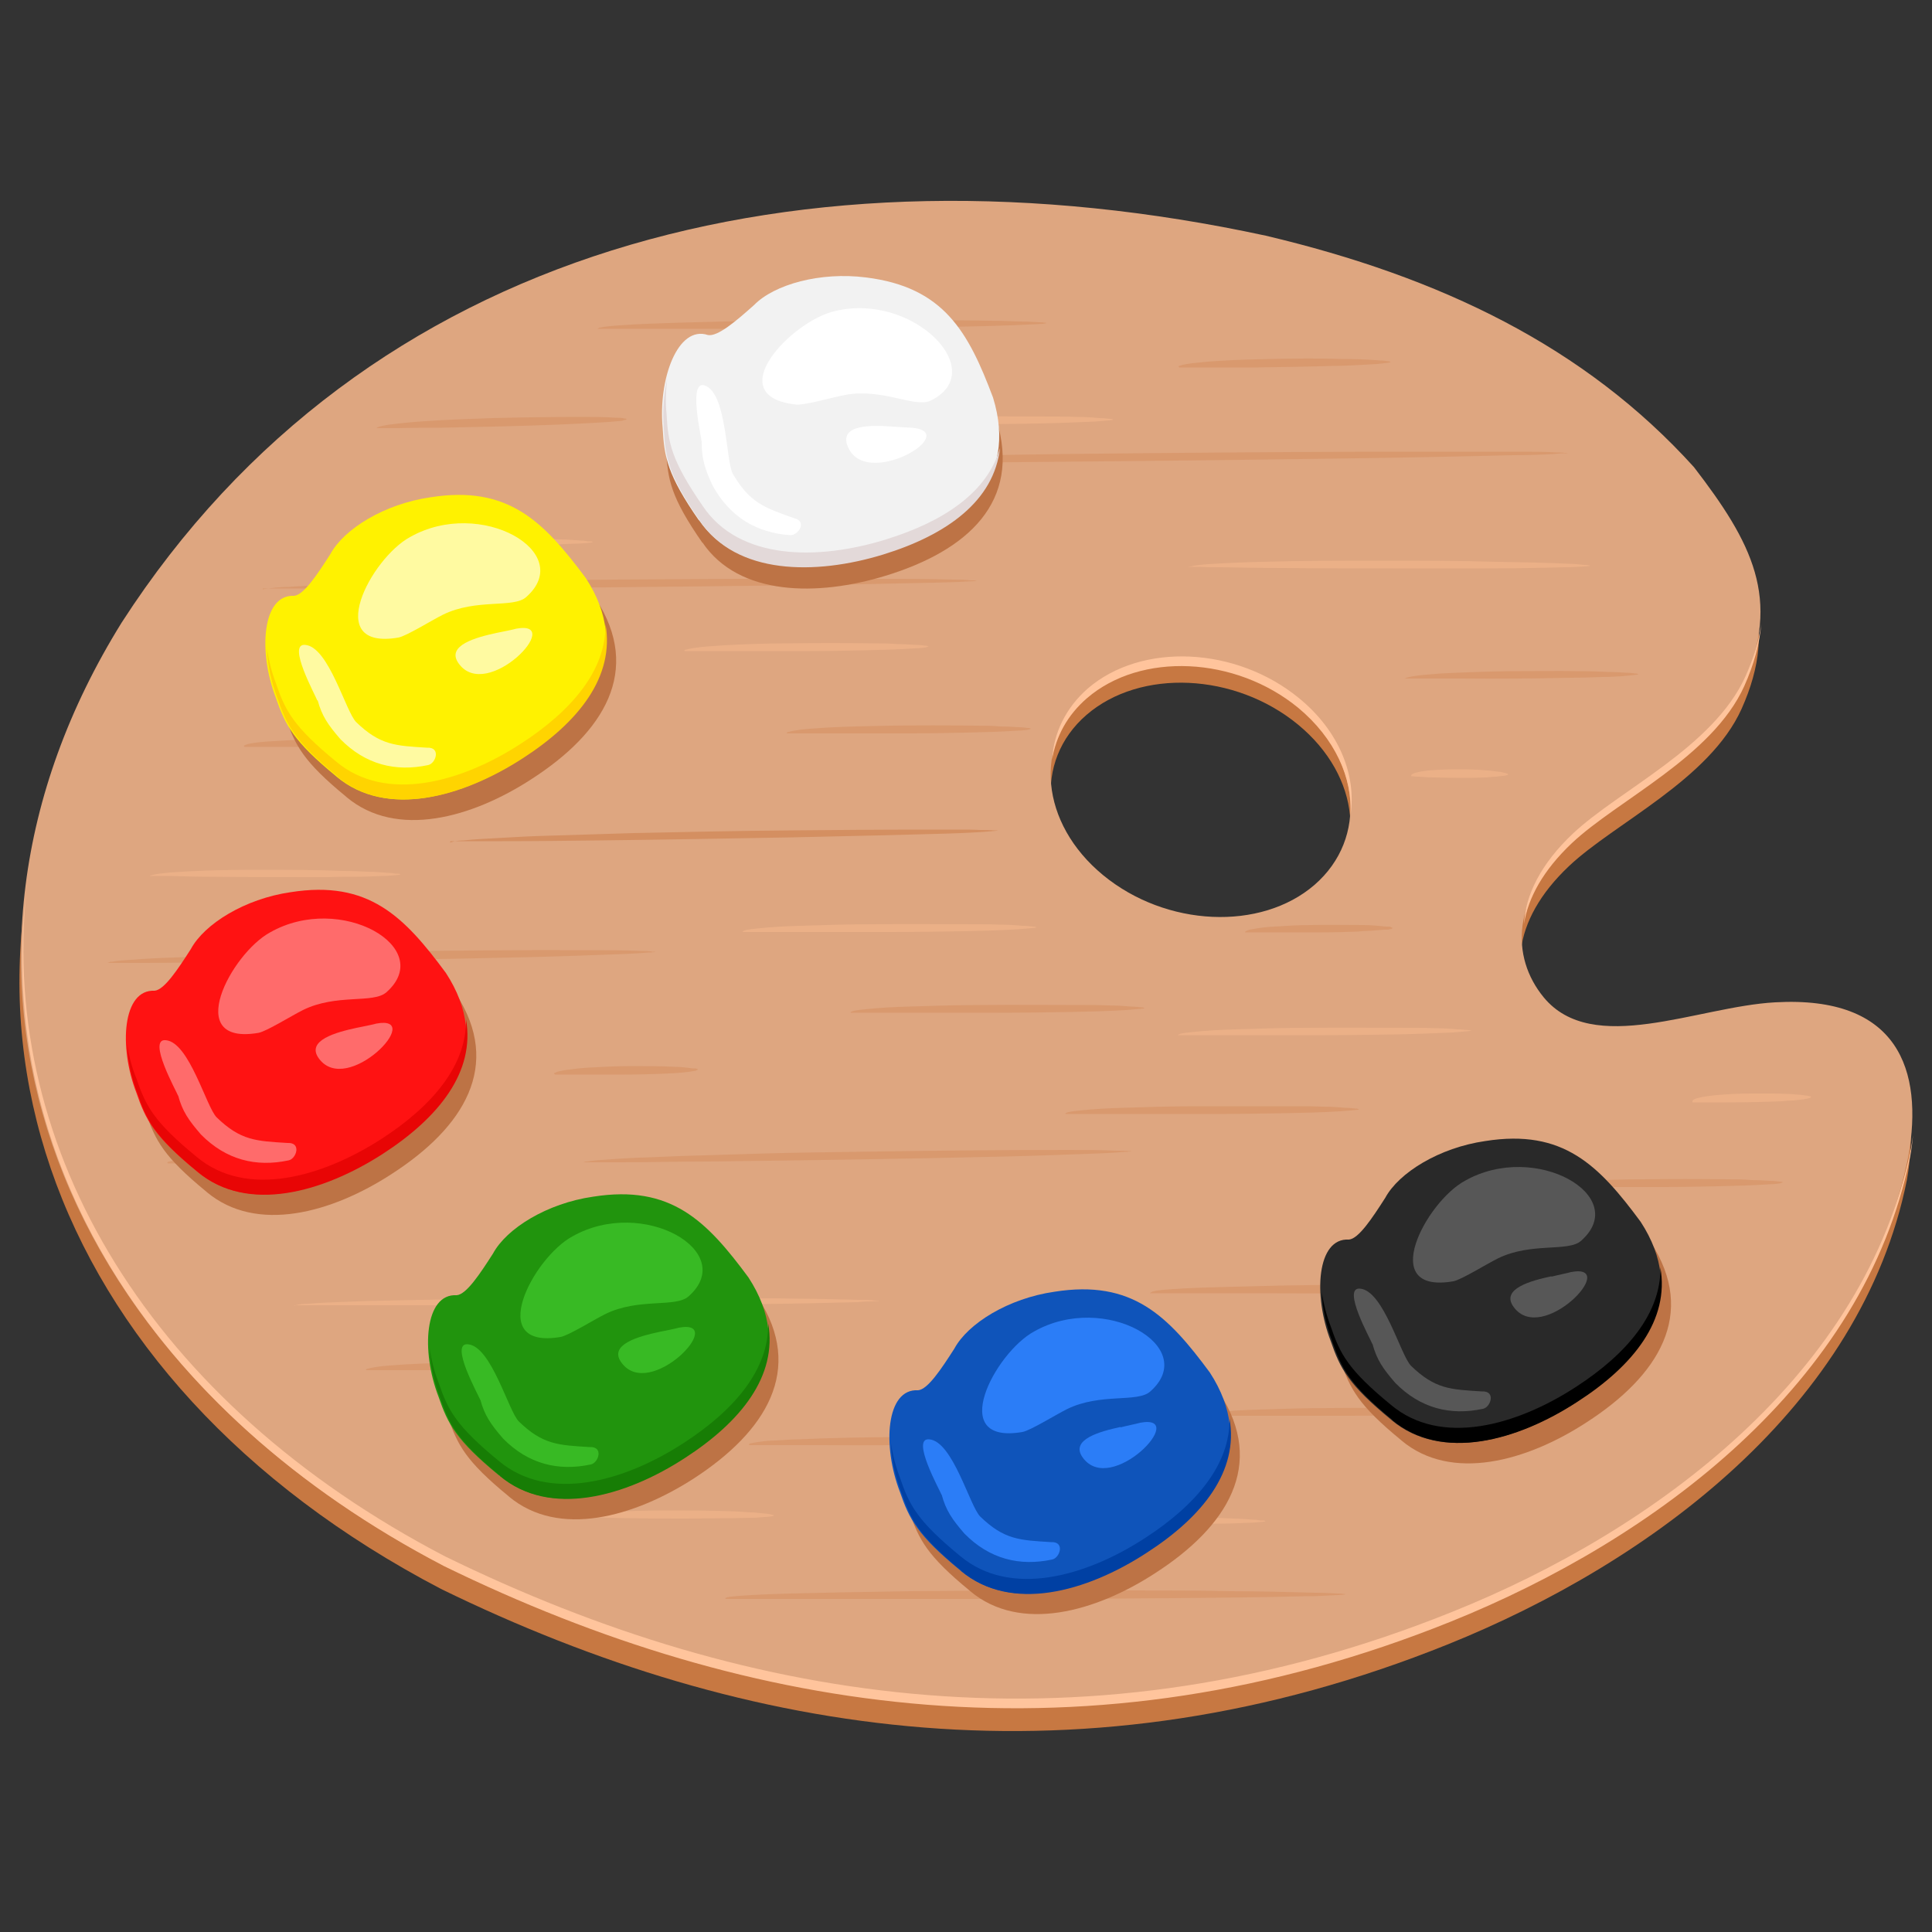 <?xml version="1.0" encoding="UTF-8"?><svg id="_Ñëîé_1" xmlns="http://www.w3.org/2000/svg" viewBox="0 0 50 50"><rect x="0" y="0" width="50" height="50" fill="#333333" stroke="none"/><defs><style>.cls-1{fill:#fff;}.cls-1,.cls-2,.cls-3,.cls-4,.cls-5,.cls-6,.cls-7,.cls-8,.cls-9,.cls-10,.cls-11,.cls-12,.cls-13,.cls-14,.cls-15,.cls-16,.cls-17,.cls-18,.cls-19,.cls-20,.cls-21,.cls-22{fill-rule:evenodd;}.cls-23{fill:#ebb087;}.cls-2{fill:#ff6b6b;}.cls-3{fill:#e3d9d9;}.cls-4{fill:#0040a3;}.cls-5{fill:#ffd400;}.cls-6{fill:#dea680;}.cls-7{fill:#ffc49c;}.cls-8{fill:#38ba24;}.cls-24{fill:#d48f61;}.cls-9{fill:#177d05;}.cls-10{fill:#fff200;}.cls-11{fill:#bd7345;}.cls-12{fill:#c77842;}.cls-13{fill:#0f54ba;}.cls-14{fill:#f2f2f2;}.cls-15{fill:#575757;}.cls-16{fill:#292929;}.cls-17{fill:#2b7df7;}.cls-18{fill:#21940d;}.cls-19{fill:#fffaa1;}.cls-20{fill:#ff1212;}.cls-21{fill:#e80505;}.cls-25{fill:#d9996e;}</style></defs><path class="cls-12" d="m11.41,41.12C1.08,35.72-2.42,25.63,3.11,16.73,9.4,6.99,20.76,4.15,32.72,6.72c4.52,1.07,8.26,2.87,11.08,5.99,1.5,1.95,2.27,3.41,1.27,5.64-.83,1.83-3.27,2.94-4.46,4.06-1.53,1.44-1.56,2.97-.7,4.02,1.27,1.54,3.98.24,5.99.13,3.19-.18,3.84,1.75,3.45,3.98-1.18,5.85-6.6,9.89-11.89,12.02-9.35,3.76-18.09,2.45-26.05-1.44Zm22.61-17.76c1.39-1.21,1.2-3.27-.43-4.61-1.63-1.34-4.08-1.45-5.47-.25s-1.2,3.27.43,4.61c1.63,1.34,4.08,1.45,5.47.25Z"/><path class="cls-6" d="m11.45,40.5C1.12,35.1-2.38,25.01,3.15,16.11,9.44,6.36,20.81,3.52,32.76,6.1c4.52,1.07,8.26,2.87,11.08,5.99,1.5,1.95,2.27,3.41,1.27,5.64-.83,1.83-3.27,2.94-4.46,4.06-1.53,1.44-1.56,2.97-.7,4.02,1.27,1.54,3.98.24,5.99.13,3.19-.18,3.84,1.75,3.45,3.98-1.18,5.85-6.6,9.89-11.89,12.02-9.35,3.76-18.09,2.45-26.05-1.44Zm22.57-17.6c1.39-1.21,1.2-3.27-.43-4.61-1.63-1.34-4.08-1.45-5.47-.25s-1.2,3.27.43,4.61,4.08,1.45,5.47.25Z"/><path class="cls-25" d="m18.22,12.03h0s.06-.02.08-.03c.07-.01.14-.02.21-.02.28-.02.57-.04.85-.05,1.19-.05,2.38-.08,3.57-.1,1.54-.03,3.08-.06,4.62-.08,2.6-.03,5.19-.05,7.79-.06.77,0,1.54,0,2.31,0,.59,0,1.18,0,1.76,0,.29,0,.58,0,.87.02.07,0,.15,0,.22.01.01,0,.06,0,.07.01,0,0-.01,0-.02,0-.02,0-.04,0-.06,0-.1,0-.19.01-.29.02-.35.02-.69.03-1.04.03-1.58.04-3.17.07-4.75.09-3.4.05-6.8.08-10.2.11-1.35.01-2.71.02-4.06.02-.41,0-.82,0-1.23,0-.15,0-.3,0-.45,0-.05,0-.1,0-.15,0-.03,0-.07,0-.1,0Z"/><path class="cls-25" d="m6.8,15.26s0-.01.01-.01c.02,0,.04-.01.06-.01.08-.01.16-.02.24-.03.12-.01.24-.02.36-.02.25-.02.5-.03.75-.04.67-.03,1.34-.04,2.01-.06,1.02-.02,2.03-.04,3.05-.06,1.94-.03,3.88-.04,5.81-.05.72,0,1.44,0,2.15,0,.46,0,.91,0,1.37,0,.68,0,1.37,0,2.05.02.15,0,.31,0,.46.02.04,0,.07,0,.11,0,0,0,.04,0,.04.01,0,0-.06.01-.07.01-.07,0-.14.01-.2.01-.27.02-.55.02-.82.03-.48.01-.96.02-1.44.03-.83.02-1.65.03-2.48.04-3.09.04-6.19.07-9.28.08-.94,0-1.89,0-2.83,0-.3,0-.61,0-.91,0-.09,0-.19,0-.28,0h-.1s-.04,0-.06,0Z"/><path class="cls-25" d="m30.5,9.49s0,0,0,0c0-.02.04-.03.05-.03.05-.02.11-.03.17-.04.11-.02.23-.03.34-.04.16-.02.32-.03.48-.04.45-.03.9-.04,1.35-.05.6-.01,1.21-.02,1.81,0,.34,0,.69.01,1.03.04.07,0,.13.01.2.02.01,0,.05.01.06.02,0,0-.01.01-.02.01-.02,0-.04.01-.06.01-.09.01-.18.02-.26.03-.18.01-.36.02-.54.03-.21.01-.42.02-.62.02-.67.02-1.34.03-2.01.04-.6,0-1.21,0-1.81,0-.04,0-.08,0-.12,0,0,0-.01,0-.02,0,0,0,0,0-.01,0Z"/><path class="cls-25" d="m20.36,18.97s0,0,0,0c0-.02.04-.03.06-.03.06-.02.13-.03.19-.04.11-.02.23-.03.35-.04.14-.01.29-.02.43-.03.55-.03,1.11-.04,1.66-.05.73-.01,1.47-.01,2.2,0,.21,0,.42,0,.63.02.16,0,.32.01.48.02.08,0,.16.01.24.02.02,0,.04,0,.06.01,0,0,.02,0,.02.01h0s-.08.03-.1.03c-.09.01-.18.02-.26.02-.44.03-.88.04-1.32.05-.47.01-.94.02-1.4.02-.53,0-1.05,0-1.58,0-.36,0-.73,0-1.09,0-.12,0-.24,0-.35,0-.04,0-.09,0-.13,0-.03,0-.05,0-.08,0Z"/><path class="cls-25" d="m9.75,11.08s0,0,0,0c0-.02.05-.03.07-.04.08-.02.17-.04.25-.05.31-.04.62-.07.93-.09.58-.04,1.17-.06,1.75-.08.77-.02,1.54-.03,2.3-.03.29,0,.59,0,.88.02.07,0,.15,0,.23.02.01,0,.05,0,.06.02h0s-.03.01-.04.02c-.03,0-.06.01-.08.02-.11.01-.22.02-.34.03-.45.03-.9.05-1.35.07-1.01.04-2.03.06-3.04.08-.36,0-.71,0-1.07.01-.11,0-.21,0-.32,0-.08,0-.15,0-.23,0Z"/><path class="cls-25" d="m15.46,8.51h0s.04-.02.05-.03c.03,0,.07-.01.11-.02.14-.02.27-.03.41-.04.52-.04,1.04-.05,1.56-.07.39-.01.78-.02,1.17-.03.57-.01,1.13-.02,1.7-.03,1.28-.01,2.56-.02,3.84,0,.43,0,.86,0,1.29.01.27,0,.55.01.82.02.16,0,.32.01.48.02.05,0,.09,0,.14.01.01,0,.04,0,.05.01,0,0,0,0,0,0-.02.01-.07.02-.09.02-.06,0-.12.01-.17.01-.22.01-.45.02-.68.03-.81.03-1.62.04-2.44.05-.52,0-1.03.01-1.54.02-1.3.01-2.6.02-3.9.02-.6,0-1.19,0-1.79,0-.23,0-.47,0-.7,0-.06,0-.12,0-.19,0-.03,0-.06,0-.08,0-.01,0-.02,0-.04,0Z"/><path class="cls-25" d="m6.31,19.31s0,0,0,0c0-.02.04-.03.06-.04.06-.02.12-.03.18-.04.12-.02.25-.03.37-.04.17-.01.34-.02.51-.03.22-.01.45-.02.67-.03.42-.01.84-.02,1.26-.02.57,0,1.14,0,1.71.02.18,0,.35.01.53.02.1,0,.2.01.3.02.07,0,.14.01.21.02.01,0,.05,0,.06.02h0s-.02.01-.03.02c-.02,0-.05.01-.08.01-.1.01-.2.02-.3.03-.16.01-.33.02-.49.02-.26.01-.52.02-.78.02-.87.02-1.74.03-2.6.02-.33,0-.65,0-.98,0-.12,0-.23,0-.35,0-.05,0-.09,0-.14,0-.02,0-.04,0-.07,0,0,0-.01,0-.02,0Z"/><path class="cls-24" d="m11.64,21.81s.01-.01.02-.01c.02,0,.04-.01.07-.02.09-.02.18-.03.27-.03.17-.02.33-.03.5-.04.3-.02.6-.03.9-.05.35-.02.7-.03,1.05-.04.65-.02,1.3-.04,1.95-.06,1.38-.03,2.76-.06,4.14-.07,1.11-.01,2.23-.02,3.34-.02.32,0,.63,0,.95,0,.18,0,.36,0,.54.01.12,0,.24,0,.36.01.02,0,.05,0,.07,0,0,0,.02,0,.03,0,0,0-.03.01-.04.01-.04,0-.08.01-.11.01-.2.02-.4.03-.59.04-.4.02-.8.03-1.2.04-.38.01-.76.02-1.15.03-.73.02-1.46.03-2.19.05-1.68.03-3.35.06-5.03.08-.84.01-1.68.02-2.52.02-.3,0-.6,0-.9,0-.1,0-.19,0-.29,0h-.1s-.03,0-.05,0Z"/><path class="cls-25" d="m2.79,24.92s0-.01.01-.01c.02,0,.04-.01.05-.02,0,0,.02,0,.02,0,0,0,.02,0,.02,0,.16-.03.33-.04.5-.05.38-.03.76-.05,1.13-.06.46-.02.92-.04,1.39-.05.54-.02,1.08-.03,1.62-.05.74-.02,1.49-.03,2.23-.05,1.85-.03,3.71-.05,5.56-.04.42,0,.84,0,1.26.02.1,0,.21,0,.31.02.02,0,.04,0,.06,0,0,0,.02,0,.02,0,0,0-.02,0-.02.01-.03,0-.06,0-.09.01-.01,0-.02,0-.03,0-.02,0-.03,0-.05,0-.21.02-.43.03-.64.04-.8.03-1.61.06-2.41.08-2.57.06-5.14.1-7.71.13-.76,0-1.52.02-2.28.02-.23,0-.45,0-.68,0h-.2s-.04,0-.06,0c0,0-.02,0-.03,0Z"/><path class="cls-25" d="m36.34,17.58s0,0,0,0c0-.02.04-.03.06-.04.06-.02.12-.03.18-.04.11-.02.22-.03.34-.04.12-.01.24-.02.36-.03.58-.03,1.17-.05,1.76-.06.62,0,1.24-.01,1.87,0,.24,0,.48.01.72.02.15,0,.31.01.46.02.08,0,.16.01.23.02.02,0,.04,0,.06.01,0,0,.02,0,.02.01,0,0,0,0,0,0,0,0-.02.01-.03.01-.03,0-.05.01-.08.01-.1.01-.21.02-.31.03-.17.01-.34.02-.51.02-.27.01-.54.02-.81.02-.95.02-1.9.03-2.85.02-.31,0-.61,0-.92,0-.12,0-.25,0-.37,0-.06,0-.11,0-.17,0Z"/><path class="cls-25" d="m22.01,26.2s0,0,0,0c.01-.02.06-.03.09-.04.09-.02.19-.03.29-.04.37-.04.75-.06,1.12-.07.62-.02,1.23-.04,1.85-.04.91-.01,1.82,0,2.73,0,.19,0,.38,0,.57.01.2,0,.4.01.6.03.09,0,.19.01.28.02.02,0,.04,0,.06.01,0,0,.01,0,.02.01,0,0-.02.01-.03.01-.03,0-.06.01-.09.01-.12.01-.24.02-.36.03-.48.03-.95.04-1.43.05-.63.01-1.26.02-1.88.02-.58,0-1.15,0-1.73,0-.45,0-.9,0-1.35,0-.17,0-.33,0-.5,0-.05,0-.1,0-.15,0-.03,0-.06,0-.08,0Z"/><path class="cls-25" d="m32.22,24.13s0,0,0,0c0-.02.02-.03.04-.04.04-.02.1-.04.14-.04.19-.04.38-.06.57-.07.31-.02.63-.04.95-.04.46-.01.92,0,1.37,0,.19,0,.38.02.57.04.01,0,.02,0,.03,0,.01,0,.02,0,.03,0,.03,0,.06,0,.09.02,0,0,.02,0,.03.02,0,0-.02.02-.03.02-.03.01-.06.01-.09.02-.01,0-.02,0-.03,0-.01,0-.02,0-.03,0-.01,0-.03,0-.04,0-.12.01-.25.02-.37.03-.11,0-.22.01-.33.02-.3.01-.6.02-.9.02-.35,0-.7,0-1.05,0-.21,0-.42,0-.63,0-.07,0-.15,0-.22,0-.02,0-.04,0-.06,0,0,0-.02,0-.02,0Z"/><path class="cls-25" d="m9.47,35.45s0,0,0,0c0-.02.04-.03.06-.03.06-.02.13-.03.19-.04.11-.02.23-.03.35-.04.14-.01.29-.02.43-.03.55-.03,1.11-.05,1.66-.05.73-.01,1.47-.01,2.2,0,.21,0,.42.01.62.02.16,0,.32.01.48.02.08,0,.16.01.25.02.02,0,.04,0,.06.01,0,0,.02,0,.02.01h0s-.08.03-.1.03c-.09.01-.18.02-.26.02-.44.03-.88.04-1.32.05-.47.01-.94.02-1.4.02-.53,0-1.05,0-1.58,0-.36,0-.73,0-1.09,0-.12,0-.24,0-.35,0-.04,0-.09,0-.13,0-.03,0-.05,0-.08,0Z"/><path class="cls-25" d="m4.33,30.09s0,0,0,0c0-.02.04-.03.06-.03.06-.02.12-.03.18-.04.12-.02.24-.03.37-.04.17-.01.34-.03.51-.03.22-.01.45-.02.67-.03.42-.01.84-.02,1.26-.02.57,0,1.14,0,1.71.01.18,0,.35.01.53.02.1,0,.2.01.3.02.07,0,.14.01.21.02.01,0,.05,0,.06.02,0,0,0,0,0,0,0,0-.02.01-.03.01-.03,0-.05.01-.08.01-.1.01-.2.02-.3.03-.16.01-.33.02-.49.03-.26.01-.52.02-.78.02-.87.02-1.74.03-2.6.02-.33,0-.65,0-.98,0-.12,0-.23,0-.35,0-.05,0-.09,0-.14,0-.02,0-.04,0-.07,0,0,0-.01,0-.02,0Z"/><path class="cls-25" d="m15.09,30.09s0-.01.01-.01c.01,0,.04-.01.05-.02,0,0,.02,0,.03,0,0,0,.01,0,.02,0,.16-.03.33-.04.5-.05.38-.03.76-.05,1.14-.06.46-.02.92-.04,1.38-.05.54-.02,1.08-.03,1.63-.05.74-.02,1.48-.03,2.23-.04,1.85-.03,3.71-.05,5.56-.05.42,0,.84,0,1.26.02.1,0,.21,0,.31.01.02,0,.04,0,.06,0,0,0,.02,0,.02,0,0,0-.02,0-.02.01-.03,0-.06,0-.09.01,0,0-.02,0-.03,0-.02,0-.03,0-.05,0-.21.02-.42.03-.64.04-.8.03-1.61.06-2.41.08-2.57.06-5.14.1-7.71.13-.76,0-1.52.02-2.28.02-.23,0-.46,0-.68,0h-.2s-.04,0-.06,0c0,0-.02,0-.03,0Z"/><path class="cls-25" d="m31.08,36.63s0,0,0,0c.01-.02.06-.03.08-.04.09-.02.2-.03.29-.04.37-.04.75-.06,1.12-.07.62-.02,1.23-.04,1.85-.04.91-.01,1.82,0,2.73,0,.19,0,.38,0,.57.01.2,0,.4.01.6.03.09,0,.19.01.28.02.02,0,.04,0,.06.01,0,0,.01,0,.02.01,0,0-.02.01-.03.01-.03,0-.06.01-.09.01-.12.01-.24.02-.36.03-.48.02-.95.04-1.43.05-.63.01-1.26.02-1.88.02-.58,0-1.15,0-1.73,0-.45,0-.9,0-1.35,0-.17,0-.34,0-.5,0-.05,0-.1,0-.15,0-.03,0-.06,0-.08,0Z"/><path class="cls-25" d="m27.57,28.82s0,0,0,0c.01-.02.06-.03.08-.04.09-.02.2-.03.29-.04.37-.04.75-.06,1.12-.07.62-.02,1.23-.04,1.85-.04.91,0,1.82,0,2.73,0,.19,0,.38,0,.57.01.2,0,.4.01.6.03.09,0,.19.01.28.02.02,0,.04,0,.06.01,0,0,.01,0,.02.01,0,0-.02.01-.03.01-.03,0-.06.01-.09.01-.12.01-.24.02-.36.03-.48.03-.95.04-1.43.05-.63.01-1.26.02-1.88.02-.58,0-1.15,0-1.73,0-.45,0-.9,0-1.35,0-.17,0-.34,0-.5,0-.05,0-.1,0-.15,0-.03,0-.06,0-.08,0Z"/><path class="cls-25" d="m39.82,30.71s0,0,0,0c0-.02.04-.03.06-.03.06-.02.13-.03.19-.04.11-.02.23-.03.35-.04.14-.01.29-.02.43-.03.55-.03,1.11-.05,1.66-.05.73-.01,1.47-.01,2.2,0,.21,0,.42,0,.62.02.16,0,.32.01.48.02.08,0,.16.01.25.02.02,0,.04,0,.06.01,0,0,.02,0,.02.01h0s-.08.03-.1.03c-.09.01-.18.02-.26.02-.44.03-.88.04-1.32.05-.47.01-.94.02-1.4.02-.53,0-1.05,0-1.58,0-.36,0-.73,0-1.09,0-.12,0-.24,0-.35,0-.04,0-.09,0-.13,0-.03,0-.05,0-.08,0Z"/><path class="cls-25" d="m29.78,33.45h0s.04-.02.06-.03c.03,0,.07-.02.11-.02.14-.02.28-.03.42-.04.12,0,.24-.02.36-.02.41-.02.82-.03,1.23-.04.4-.01.8-.02,1.19-.03.58-.01,1.16-.02,1.73-.02.84,0,1.69,0,2.53,0,.46,0,.92,0,1.38,0,.44,0,.88.01,1.31.02.28,0,.56.01.83.02.16,0,.33.01.49.02.05,0,.09,0,.14.01.01,0,.04,0,.05.01,0,.01-.04.01-.06.02-.06,0-.12.01-.17.02-.22.02-.44.02-.65.03-.37.01-.74.02-1.12.03-.44,0-.88.01-1.32.02-1.91.02-3.81.03-5.72.02-.6,0-1.2,0-1.81,0-.22,0-.43,0-.64,0-.08,0-.15,0-.23,0-.03,0-.06,0-.09,0-.01,0-.02,0-.04,0Z"/><path class="cls-25" d="m14.34,27.79s0,0,0,0c0-.02.02-.03.03-.03.04-.02.08-.03.12-.04.02,0,.03,0,.05-.01.09-.02.19-.03.28-.04.13-.02.26-.03.4-.04.37-.02.74-.04,1.12-.04.38,0,.77,0,1.15.02.14,0,.29.02.43.04,0,0,.02,0,.03,0,0,0,.01,0,.02,0,0,0,.01,0,.02,0,.01,0,.07.01.07.03h0s-.05.03-.06.03c-.06.01-.12.02-.18.03-.23.03-.47.04-.7.05-.31.01-.62.02-.93.02-.34,0-.68,0-1.02,0-.19,0-.39,0-.58,0-.05,0-.11,0-.16,0-.01,0-.02,0-.04,0,0,0-.02,0-.02,0Z"/><path class="cls-25" d="m18.77,41.36s0,0,0,0c0-.01.03-.01.04-.02.04-.01.09-.02.13-.02.17-.02.34-.03.51-.04.33-.02.67-.03,1-.04.45-.01.89-.02,1.34-.03.59-.01,1.18-.02,1.76-.03,1.19-.01,2.38-.02,3.57-.02.73,0,1.46,0,2.18,0,.85,0,1.69,0,2.54.02.73,0,1.47.02,2.2.04.2,0,.39.01.59.02.05,0,.09,0,.14.01,0,0,.04,0,.05.01,0,0-.03.01-.04.01-.05,0-.1.01-.15.01-.21.01-.41.02-.62.03-.07,0-.15,0-.22,0-1.14.03-2.28.04-3.43.05-1.28.01-2.56.02-3.84.02-1.41,0-2.82,0-4.23,0-.75,0-1.51,0-2.26,0-.27,0-.55,0-.82,0-.1,0-.19,0-.29,0-.03,0-.06,0-.09,0-.02,0-.04,0-.05,0Z"/><path class="cls-25" d="m19.38,37.38s0,0,0,0c.01-.02.05-.03.07-.03.08-.02.16-.03.24-.04.12-.02.25-.03.38-.03.2-.01.4-.03.6-.03.82-.04,1.65-.05,2.47-.06.75,0,1.49,0,2.24,0,.45,0,.9.02,1.34.04.12,0,.23.01.35.03.02,0,.05,0,.07.01,0,0,.03,0,.03.01,0,0-.02.01-.03.01-.03,0-.06.01-.09.01-.12.01-.25.02-.37.03-.26.01-.52.02-.78.03-.31,0-.63.02-.94.02-1.23.02-2.47.03-3.7.02-.41,0-.81,0-1.22,0-.14,0-.28,0-.42,0-.05,0-.1,0-.15,0-.03,0-.06,0-.08,0Z"/><path class="cls-23" d="m21.21,10.97s0,0,0,0c.01-.02.06-.03.08-.04.09-.02.19-.03.29-.04.37-.04.75-.06,1.12-.07.62-.02,1.23-.04,1.85-.04.91-.01,1.82,0,2.73,0,.19,0,.38,0,.57.01.2,0,.4.01.6.03.09,0,.19.01.28.02.02,0,.04,0,.06.01,0,0,.01,0,.02.01,0,0-.02.01-.03.01-.03,0-.06.01-.09.01-.12.01-.24.02-.36.03-.48.02-.95.04-1.43.05-.63.01-1.26.02-1.88.02-.58,0-1.15,0-1.73,0-.45,0-.9,0-1.35,0-.17,0-.34,0-.5,0-.05,0-.1,0-.15,0-.03,0-.06,0-.08,0Z"/><path class="cls-23" d="m30.48,26.79s0,0,0,0c.01-.02.06-.03.08-.04.09-.02.2-.03.29-.04.37-.04.75-.06,1.12-.07.62-.02,1.23-.04,1.85-.04.91-.01,1.82,0,2.73,0,.19,0,.38,0,.57.01.2,0,.4.01.6.03.09,0,.19.01.28.02.02,0,.04,0,.06.01,0,0,.01,0,.02,0,0,.01-.02.01-.03.01-.03,0-.06.01-.09.01-.12.01-.24.02-.36.03-.48.02-.95.04-1.43.05-.63.01-1.26.02-1.88.02-.58,0-1.15,0-1.73,0-.45,0-.9,0-1.35,0-.17,0-.34,0-.5,0-.05,0-.1,0-.15,0-.03,0-.06,0-.08,0Z"/><path class="cls-23" d="m7.61,33.8s.01-.01.01-.01c.02,0,.04-.01.06-.02.1-.02.2-.03.3-.03.24-.02.48-.03.72-.04.27-.01.55-.02.82-.03,1.22-.03,2.43-.05,3.65-.06,1.52-.01,3.04-.02,4.56-.01.54,0,1.07,0,1.61,0,.43,0,.86,0,1.3.01.53,0,1.05.02,1.58.03.15,0,.3,0,.45.02.03,0,.06,0,.08,0,0,0,.03,0,.03,0h0s-.05.01-.06.01c-.06,0-.12.01-.18.01-.12,0-.24.01-.36.02-.15,0-.3.01-.45.01-1.04.03-2.09.04-3.13.05-2.51.02-5.01.03-7.52.02-.78,0-1.56,0-2.33,0-.25,0-.51,0-.76,0-.08,0-.17,0-.25,0-.03,0-.05,0-.08,0-.01,0-.03,0-.04,0Z"/><path class="cls-23" d="m26.26,39.42s0,0,0,0c0-.02.04-.03.06-.03.06-.02.13-.03.2-.04.09-.01.18-.02.27-.03.16-.01.32-.02.48-.03.59-.03,1.18-.04,1.76-.04.75,0,1.5,0,2.25.03.21,0,.43.01.64.02.18,0,.35.02.53.03.06,0,.12.01.17.02.02,0,.04,0,.06,0,.01,0,.06,0,.07.02,0,0,0,0,0,0,0,0-.02.01-.04.01-.03,0-.06.01-.09.01-.11.01-.22.02-.34.02-.22.01-.44.02-.66.02-.25,0-.5.01-.75.01-1.02,0-2.04,0-3.05-.01-.34,0-.69-.01-1.03-.02-.1,0-.21,0-.31,0-.04,0-.09,0-.13,0-.03,0-.06,0-.08,0Z"/><path class="cls-23" d="m8.85,14.08s0,0,0,0c0-.02.04-.03.06-.03.06-.02.13-.03.2-.04.09-.01.18-.02.27-.03.16-.01.32-.02.48-.03.59-.03,1.18-.04,1.76-.04.75,0,1.5,0,2.25.03.21,0,.43.01.64.02.18,0,.35.02.53.03.06,0,.11.01.17.02.02,0,.04,0,.06,0,.01,0,.06,0,.07.02,0,0,0,0,0,0,0,0-.02.01-.04.01-.03,0-.06.01-.09.01-.11.01-.23.02-.34.02-.22.01-.44.02-.66.02-.25,0-.5,0-.75.01-1.02,0-2.04,0-3.05-.01-.34,0-.69-.01-1.03-.02-.1,0-.21,0-.31,0-.05,0-.09,0-.14,0-.03,0-.06,0-.08,0Z"/><path class="cls-23" d="m30.75,14.68s0,0,0,0c.01-.01.03-.02.05-.02.03,0,.07-.01.1-.02.12-.02.25-.03.37-.04.47-.03.93-.05,1.4-.06,1.03-.03,2.07-.03,3.11-.03.99,0,1.98,0,2.96.03.62.01,1.24.02,1.86.05.14,0,.28.02.41.03.03,0,.07,0,.1.01.01,0,.03,0,.04.01,0,.01-.03.01-.04.01-.04,0-.08.01-.12.01-.16.01-.33.02-.5.02-.69.02-1.39.03-2.08.03-.78,0-1.57,0-2.35,0-.95,0-1.9,0-2.85-.01-.53,0-1.06-.01-1.59-.02-.19,0-.38,0-.57-.01-.07,0-.14,0-.2,0-.03,0-.07,0-.11,0Z"/><path class="cls-23" d="m3.87,22.68s0,0,0,0c0-.02.04-.03.06-.03.06-.02.13-.03.2-.04.09-.01.18-.02.27-.03.16-.01.32-.02.48-.03.59-.03,1.18-.04,1.76-.04.75,0,1.5,0,2.25.03.21,0,.43.01.64.02.18,0,.35.02.53.03.06,0,.12.01.17.02.02,0,.04,0,.06,0,.01,0,.06,0,.07.02,0,0,0,0,0,0,0,0-.02.01-.04.01-.03,0-.06.01-.09.01-.11.01-.22.02-.34.02-.22.01-.44.02-.66.02-.25,0-.5,0-.75.01-1.02,0-2.03,0-3.05-.01-.34,0-.69-.01-1.03-.02-.1,0-.21,0-.31,0-.04,0-.09,0-.13,0-.03,0-.06,0-.08,0Z"/><path class="cls-23" d="m36.52,20.08s0,0,0-.01c.01-.04.08-.06.11-.07.11-.03.23-.05.34-.06.24-.02.48-.03.72-.03.27,0,.53,0,.8.03.09,0,.18.02.27.03.05,0,.11.01.16.03.03,0,.06.01.08.02.01,0,.03.01.03.02,0,.01-.02.02-.03.02-.03.01-.07.02-.1.02-.05,0-.11.01-.17.02-.09,0-.17.01-.26.02-.45.02-.91.01-1.36,0-.13,0-.27-.01-.4-.02-.04,0-.09,0-.13-.01,0,0-.02,0-.03,0,0,0-.02,0-.02,0Z"/><path class="cls-23" d="m15.17,39.25s0,0,0,0c0-.02.02-.02.04-.03.04-.02.08-.03.12-.03.09-.02.19-.03.29-.04.12-.01.25-.02.37-.03.43-.02.87-.03,1.31-.03.52,0,1.04,0,1.56.02.19,0,.38.02.57.03.12,0,.24.02.35.03.06,0,.12.01.19.03.01,0,.06.01.06.02,0,.01-.04.02-.05.02-.06.01-.13.02-.19.02-.11.01-.23.02-.34.02-.16,0-.32.01-.47.01-.41,0-.82.01-1.23.01-.48,0-.96,0-1.44-.01-.27,0-.53-.01-.8-.02-.08,0-.16,0-.23,0-.02,0-.05,0-.07,0,0,0-.01,0-.02,0,0,0,0,0-.01,0Z"/><path class="cls-23" d="m37.19,35.51s0,0,0,0c0-.02.02-.02.04-.03.04-.02.08-.03.12-.03.09-.02.19-.03.29-.04.12-.01.25-.02.37-.03.43-.02.87-.03,1.31-.03.52,0,1.04,0,1.56.02.19,0,.38.02.57.03.12,0,.24.02.35.03.06,0,.12.01.19.03.01,0,.06.01.06.02,0,.01-.04.02-.05.02-.06.01-.13.02-.19.02-.11.01-.23.02-.34.02-.16,0-.31.01-.47.01-.41,0-.82.01-1.23.01-.48,0-.96,0-1.44-.01-.27,0-.53-.01-.8-.02-.08,0-.15,0-.23,0-.02,0-.05,0-.07,0,0,0-.01,0-.02,0,0,0,0,0-.01,0Z"/><path class="cls-7" d="m11.49,40.53C3.78,36.51-.13,29.87.68,23.07,0,29.78,3.9,36.31,11.52,40.28c7.95,3.89,16.7,5.2,26.05,1.44,5.29-2.12,10.71-6.17,11.89-12.02.02-.11.03-.21.05-.32-.02.19-.04.38-.08.57-1.18,5.85-6.6,9.89-11.89,12.02-9.35,3.76-18.09,2.45-26.05-1.44Zm29.22-18.96c1.19-1.12,3.63-2.23,4.46-4.06.22-.49.35-.93.41-1.36-.04.5-.18,1.03-.44,1.61-.83,1.83-3.27,2.94-4.46,4.06-.74.7-1.13,1.41-1.24,2.09.04-.74.43-1.55,1.27-2.34Zm-7.11-3.25c-1.63-1.34-4.08-1.45-5.47-.25-.51.44-.8.99-.9,1.58.04-.68.35-1.33.92-1.83,1.39-1.2,3.84-1.09,5.47.25,1.04.85,1.49,2,1.33,3.03.06-.96-.4-1.99-1.35-2.78Z"/><path class="cls-11" d="m8.96,20.62c-1.11-.91-1.32-1.33-1.56-2.03-.46-1.19-.36-2.68.47-2.63.25-.02.6-.55.94-1.08.35-.65,1.4-1.3,2.59-1.47,2.01-.32,2.93.63,4.02,2.09,1.21,1.86.2,3.46-1.66,4.66-1.55,1.01-3.5,1.55-4.79.47Z"/><path class="cls-10" d="m8.7,20.09c-1.11-.91-1.32-1.33-1.56-2.03-.46-1.19-.36-2.68.47-2.64.25-.02.6-.55.94-1.08.35-.65,1.4-1.3,2.59-1.47,2.02-.32,2.93.63,4.02,2.09,1.21,1.86.2,3.46-1.66,4.67-1.55,1-3.5,1.55-4.79.47Z"/><path class="cls-19" d="m10.61,13.9c1.83-1.04,4.31.4,3.01,1.55-.33.3-1.29.03-2.16.46-.3.15-.94.55-1.15.59-1.98.34-.71-2.05.3-2.6Z"/><path class="cls-19" d="m12.85,16.38c-.51.11-1.32.32-.98.79.73,1.02,2.78-1.14,1.49-.9-.06.02-.36.08-.51.11Z"/><path class="cls-19" d="m8.22,18.12c.11.41.27.64.59,1.01.65.66,1.43.85,2.27.67.2-.04.34-.47-.03-.45-.81-.05-1.21-.06-1.83-.66-.27-.26-.71-1.95-1.32-2-.49-.05.28,1.33.31,1.44Z"/><path class="cls-5" d="m8.74,20.1c-1.11-.91-1.32-1.33-1.56-2.03-.16-.42-.26-.87-.27-1.29.04.3.12.61.23.9.24.71.45,1.12,1.56,2.03,1.29,1.08,3.24.54,4.79-.47,1.31-.85,2.2-1.9,2.18-3.09.24,1.36-.69,2.54-2.15,3.48-1.55,1-3.5,1.55-4.79.47Z"/><path class="cls-11" d="m18.18,14.05c-.82-1.18-.9-1.64-.94-2.39-.12-1.27.39-2.67,1.17-2.41.25.05.73-.36,1.2-.78.52-.53,1.71-.87,2.89-.71,2.02.25,2.65,1.41,3.29,3.11.65,2.12-.75,3.38-2.87,4.03-1.76.54-3.8.53-4.74-.86Z"/><path class="cls-14" d="m18.09,13.47c-.82-1.18-.9-1.64-.94-2.39-.12-1.27.39-2.67,1.17-2.41.25.05.73-.36,1.2-.78.52-.53,1.71-.86,2.89-.71,2.02.25,2.65,1.41,3.29,3.11.65,2.12-.75,3.38-2.87,4.03-1.76.54-3.8.53-4.74-.86Z"/><path class="cls-1" d="m21.61,8.05c2.04-.49,4.03,1.57,2.47,2.32-.4.19-1.25-.33-2.2-.15-.33.06-1.05.27-1.27.25-2-.21-.12-2.17,1-2.42Z"/><path class="cls-1" d="m23.09,11.04c-.52-.04-1.36-.06-1.16.49.43,1.18,2.98-.33,1.68-.46-.06,0-.37-.02-.52-.03Z"/><path class="cls-1" d="m18.16,11.45c0,.42.08.69.29,1.13.45.81,1.14,1.21,2,1.27.21.01.45-.36.1-.44-.76-.27-1.14-.39-1.58-1.14-.19-.32-.15-2.07-.72-2.29-.46-.18-.09,1.35-.09,1.47Z"/><path class="cls-3" d="m18.12,13.49c-.82-1.18-.9-1.64-.94-2.39-.04-.45,0-.91.09-1.31-.04.3-.05.62-.02.92.04.75.12,1.2.94,2.39.94,1.4,2.97,1.41,4.74.86,1.49-.46,2.63-1.22,2.95-2.37-.15,1.37-1.37,2.25-3.02,2.76-1.76.54-3.8.53-4.74-.86Z"/><path class="cls-11" d="m5.34,30.84c-1.11-.91-1.32-1.33-1.56-2.03-.46-1.19-.36-2.68.47-2.63.25-.02.6-.55.94-1.08.35-.65,1.4-1.3,2.59-1.47,2.02-.32,2.94.63,4.02,2.09,1.21,1.86.2,3.46-1.66,4.66-1.55,1.01-3.5,1.55-4.79.47Z"/><path class="cls-20" d="m5.09,30.31c-1.11-.91-1.32-1.33-1.56-2.03-.46-1.19-.36-2.68.47-2.64.25-.02.6-.55.94-1.08.35-.65,1.4-1.3,2.58-1.47,2.02-.32,2.94.63,4.02,2.09,1.21,1.86.2,3.46-1.65,4.67-1.55,1-3.5,1.55-4.79.47Z"/><path class="cls-2" d="m6.99,24.13c1.83-1.04,4.31.4,3.01,1.55-.34.3-1.29.03-2.16.46-.3.15-.94.55-1.15.59-1.98.34-.71-2.05.3-2.6Z"/><path class="cls-2" d="m9.23,26.6c-.51.11-1.32.32-.98.79.73,1.01,2.78-1.14,1.49-.9-.06.02-.36.08-.51.11Z"/><path class="cls-2" d="m4.61,28.35c.11.41.27.64.59,1.01.65.66,1.43.85,2.27.67.2-.04.34-.47-.03-.45-.81-.05-1.21-.06-1.83-.66-.27-.26-.71-1.95-1.32-2-.49-.05.28,1.33.32,1.44Z"/><path class="cls-21" d="m5.12,30.33c-1.11-.91-1.32-1.33-1.56-2.03-.16-.42-.26-.87-.27-1.29.04.3.12.61.24.9.24.71.45,1.12,1.56,2.03,1.29,1.08,3.24.53,4.79-.47,1.31-.85,2.2-1.9,2.18-3.09.24,1.36-.7,2.54-2.15,3.48-1.55,1-3.5,1.55-4.79.47Z"/><path class="cls-11" d="m13.16,38.72c-1.11-.91-1.32-1.33-1.56-2.03-.46-1.19-.36-2.68.47-2.64.25-.02.6-.55.94-1.08.35-.65,1.4-1.3,2.59-1.47,2.02-.32,2.93.63,4.02,2.09,1.21,1.86.2,3.46-1.66,4.67-1.55,1-3.5,1.55-4.79.47Z"/><path class="cls-18" d="m12.91,38.18c-1.11-.91-1.32-1.33-1.56-2.03-.46-1.19-.36-2.68.47-2.63.25-.02.6-.55.94-1.08.35-.65,1.4-1.3,2.59-1.47,2.02-.32,2.94.63,4.02,2.09,1.21,1.86.2,3.46-1.65,4.66-1.55,1.01-3.5,1.55-4.79.47Z"/><path class="cls-8" d="m14.81,32c1.83-1.04,4.31.4,3.01,1.55-.34.3-1.29.03-2.16.46-.3.15-.94.55-1.15.59-1.98.34-.71-2.05.3-2.6Z"/><path class="cls-8" d="m17.06,34.47c-.51.11-1.32.32-.98.79.73,1.02,2.78-1.14,1.49-.9-.06.02-.36.08-.51.11Z"/><path class="cls-8" d="m12.43,36.22c.11.41.27.64.59,1.01.65.66,1.43.85,2.27.67.2-.04.34-.47-.03-.45-.81-.05-1.21-.06-1.83-.66-.27-.26-.71-1.95-1.32-2-.49-.05.28,1.33.32,1.44Z"/><path class="cls-9" d="m12.95,38.2c-1.11-.91-1.32-1.33-1.56-2.03-.16-.42-.26-.87-.27-1.28.04.3.12.61.23.89.24.71.45,1.12,1.56,2.03,1.29,1.08,3.24.54,4.79-.47,1.31-.85,2.2-1.9,2.18-3.09.24,1.36-.7,2.54-2.15,3.48-1.55,1.01-3.5,1.55-4.79.47Z"/><path class="cls-11" d="m25.1,41.17c-1.11-.91-1.32-1.33-1.56-2.03-.46-1.19-.36-2.68.47-2.63.25-.02.6-.55.94-1.08.35-.65,1.4-1.3,2.59-1.47,2.01-.32,2.93.63,4.02,2.09,1.21,1.86.2,3.46-1.66,4.66-1.55,1.01-3.5,1.55-4.79.47Z"/><path class="cls-13" d="m24.85,40.64c-1.11-.91-1.32-1.33-1.56-2.03-.46-1.19-.36-2.68.47-2.63.25-.02.6-.55.94-1.08.35-.65,1.4-1.3,2.59-1.47,2.02-.32,2.94.63,4.02,2.09,1.21,1.86.2,3.46-1.66,4.66-1.55,1.01-3.5,1.55-4.79.47Z"/><path class="cls-17" d="m26.76,34.46c1.83-1.04,4.31.4,3.01,1.55-.33.3-1.29.03-2.16.46-.3.15-.94.55-1.15.59-1.98.34-.71-2.05.3-2.6Z"/><path class="cls-17" d="m29,36.93c-.51.11-1.32.32-.98.79.73,1.02,2.78-1.14,1.49-.9-.06.02-.36.08-.51.12Z"/><path class="cls-17" d="m24.37,38.68c.11.41.27.64.59,1.01.65.66,1.43.85,2.27.67.2-.04.34-.47-.03-.45-.81-.05-1.21-.06-1.83-.66-.27-.26-.71-1.95-1.32-2-.49-.05.28,1.33.32,1.44Z"/><path class="cls-4" d="m24.89,40.66c-1.11-.91-1.32-1.33-1.56-2.03-.16-.42-.26-.87-.27-1.28.04.3.12.6.23.89.24.71.45,1.12,1.56,2.03,1.29,1.08,3.24.54,4.79-.47,1.31-.85,2.2-1.9,2.18-3.09.24,1.36-.69,2.54-2.15,3.48-1.55,1.01-3.5,1.55-4.79.47Z"/><path class="cls-11" d="m36.26,37.27c-1.11-.91-1.32-1.33-1.56-2.03-.46-1.19-.36-2.68.47-2.63.25-.02.6-.55.94-1.08.35-.65,1.4-1.3,2.59-1.47,2.01-.32,2.93.63,4.02,2.09,1.21,1.86.2,3.46-1.66,4.66-1.55,1.01-3.5,1.55-4.79.47Z"/><path class="cls-16" d="m36,36.74c-1.11-.91-1.32-1.33-1.56-2.03-.46-1.19-.36-2.68.47-2.63.25-.02.6-.55.94-1.08.35-.65,1.4-1.3,2.59-1.47,2.02-.32,2.94.63,4.02,2.09,1.21,1.86.2,3.46-1.66,4.66-1.55,1.01-3.5,1.55-4.79.47Z"/><path class="cls-15" d="m37.91,30.56c1.83-1.04,4.31.4,3.01,1.55-.33.3-1.29.03-2.16.46-.3.15-.94.55-1.15.59-1.98.34-.71-2.05.3-2.6Z"/><path class="cls-15" d="m40.15,33.03c-.51.11-1.32.32-.98.79.73,1.02,2.78-1.14,1.49-.9-.06.02-.36.08-.51.12Z"/><path class="cls-15" d="m35.52,34.78c.11.41.27.64.59,1.01.65.66,1.43.85,2.27.67.2-.04.34-.47-.03-.45-.81-.05-1.21-.06-1.83-.66-.27-.26-.71-1.95-1.32-2-.49-.05.28,1.33.32,1.44Z"/><path class="cls-22" d="m36.04,36.75c-1.11-.91-1.32-1.33-1.56-2.03-.16-.42-.26-.87-.27-1.28.04.3.12.6.23.89.24.71.45,1.12,1.56,2.03,1.29,1.08,3.24.54,4.79-.47,1.31-.85,2.2-1.9,2.18-3.09.24,1.36-.69,2.54-2.15,3.48-1.55,1.01-3.5,1.55-4.79.47Z"/><path class="cls-23" d="m19.22,24.11s0,0,0,0c.01-.02.06-.03.08-.04.09-.02.2-.03.29-.04.37-.04.75-.06,1.12-.07.62-.02,1.23-.04,1.85-.04.91-.01,1.82,0,2.73,0,.19,0,.38,0,.57.01.2,0,.4.01.6.03.09,0,.19.01.28.02.02,0,.04,0,.06.01,0,0,.01,0,.02.01,0,0-.02.01-.03.01-.03,0-.06.01-.09.01-.12.01-.24.02-.36.03-.48.03-.95.04-1.43.05-.63.01-1.26.02-1.88.02-.58,0-1.15,0-1.73,0-.45,0-.9,0-1.35,0-.17,0-.34,0-.5,0-.05,0-.1,0-.15,0-.03,0-.06,0-.08,0Z"/><path class="cls-23" d="m17.71,16.84s0,0,0,0c0-.02.04-.03.06-.03.06-.02.13-.03.19-.04.12-.02.23-.03.35-.04.14-.01.29-.02.43-.03.55-.03,1.11-.05,1.66-.05.73-.01,1.46-.01,2.2,0,.21,0,.42,0,.63.02.16,0,.32.01.48.02.08,0,.16.01.24.02.02,0,.04,0,.06.01,0,0,.02,0,.02.01h0s-.08.03-.1.03c-.09.01-.18.02-.26.02-.44.03-.88.04-1.32.05-.47.01-.94.02-1.4.02-.53,0-1.05,0-1.58,0-.36,0-.73,0-1.09,0-.12,0-.24,0-.35,0-.04,0-.09,0-.13,0-.03,0-.05,0-.08,0Z"/><path class="cls-23" d="m43.8,28.5s0,0,0-.01c.02-.04.09-.06.13-.07.13-.04.27-.05.4-.07.32-.03.65-.05.97-.05.17,0,.34,0,.51,0,.14,0,.28,0,.43.01.1,0,.19.01.29.02.06,0,.12.01.19.02.03,0,.08.01.11.02.01,0,.03,0,.04.02,0,.02-.03.02-.05.03-.04.01-.09.02-.14.03-.09.01-.18.02-.27.03-.1,0-.21.01-.31.02-.47.02-.95.03-1.43.03-.18,0-.36,0-.54,0-.07,0-.14,0-.21,0-.03,0-.06,0-.09,0,0,0-.02,0-.03,0Z"/></svg>
